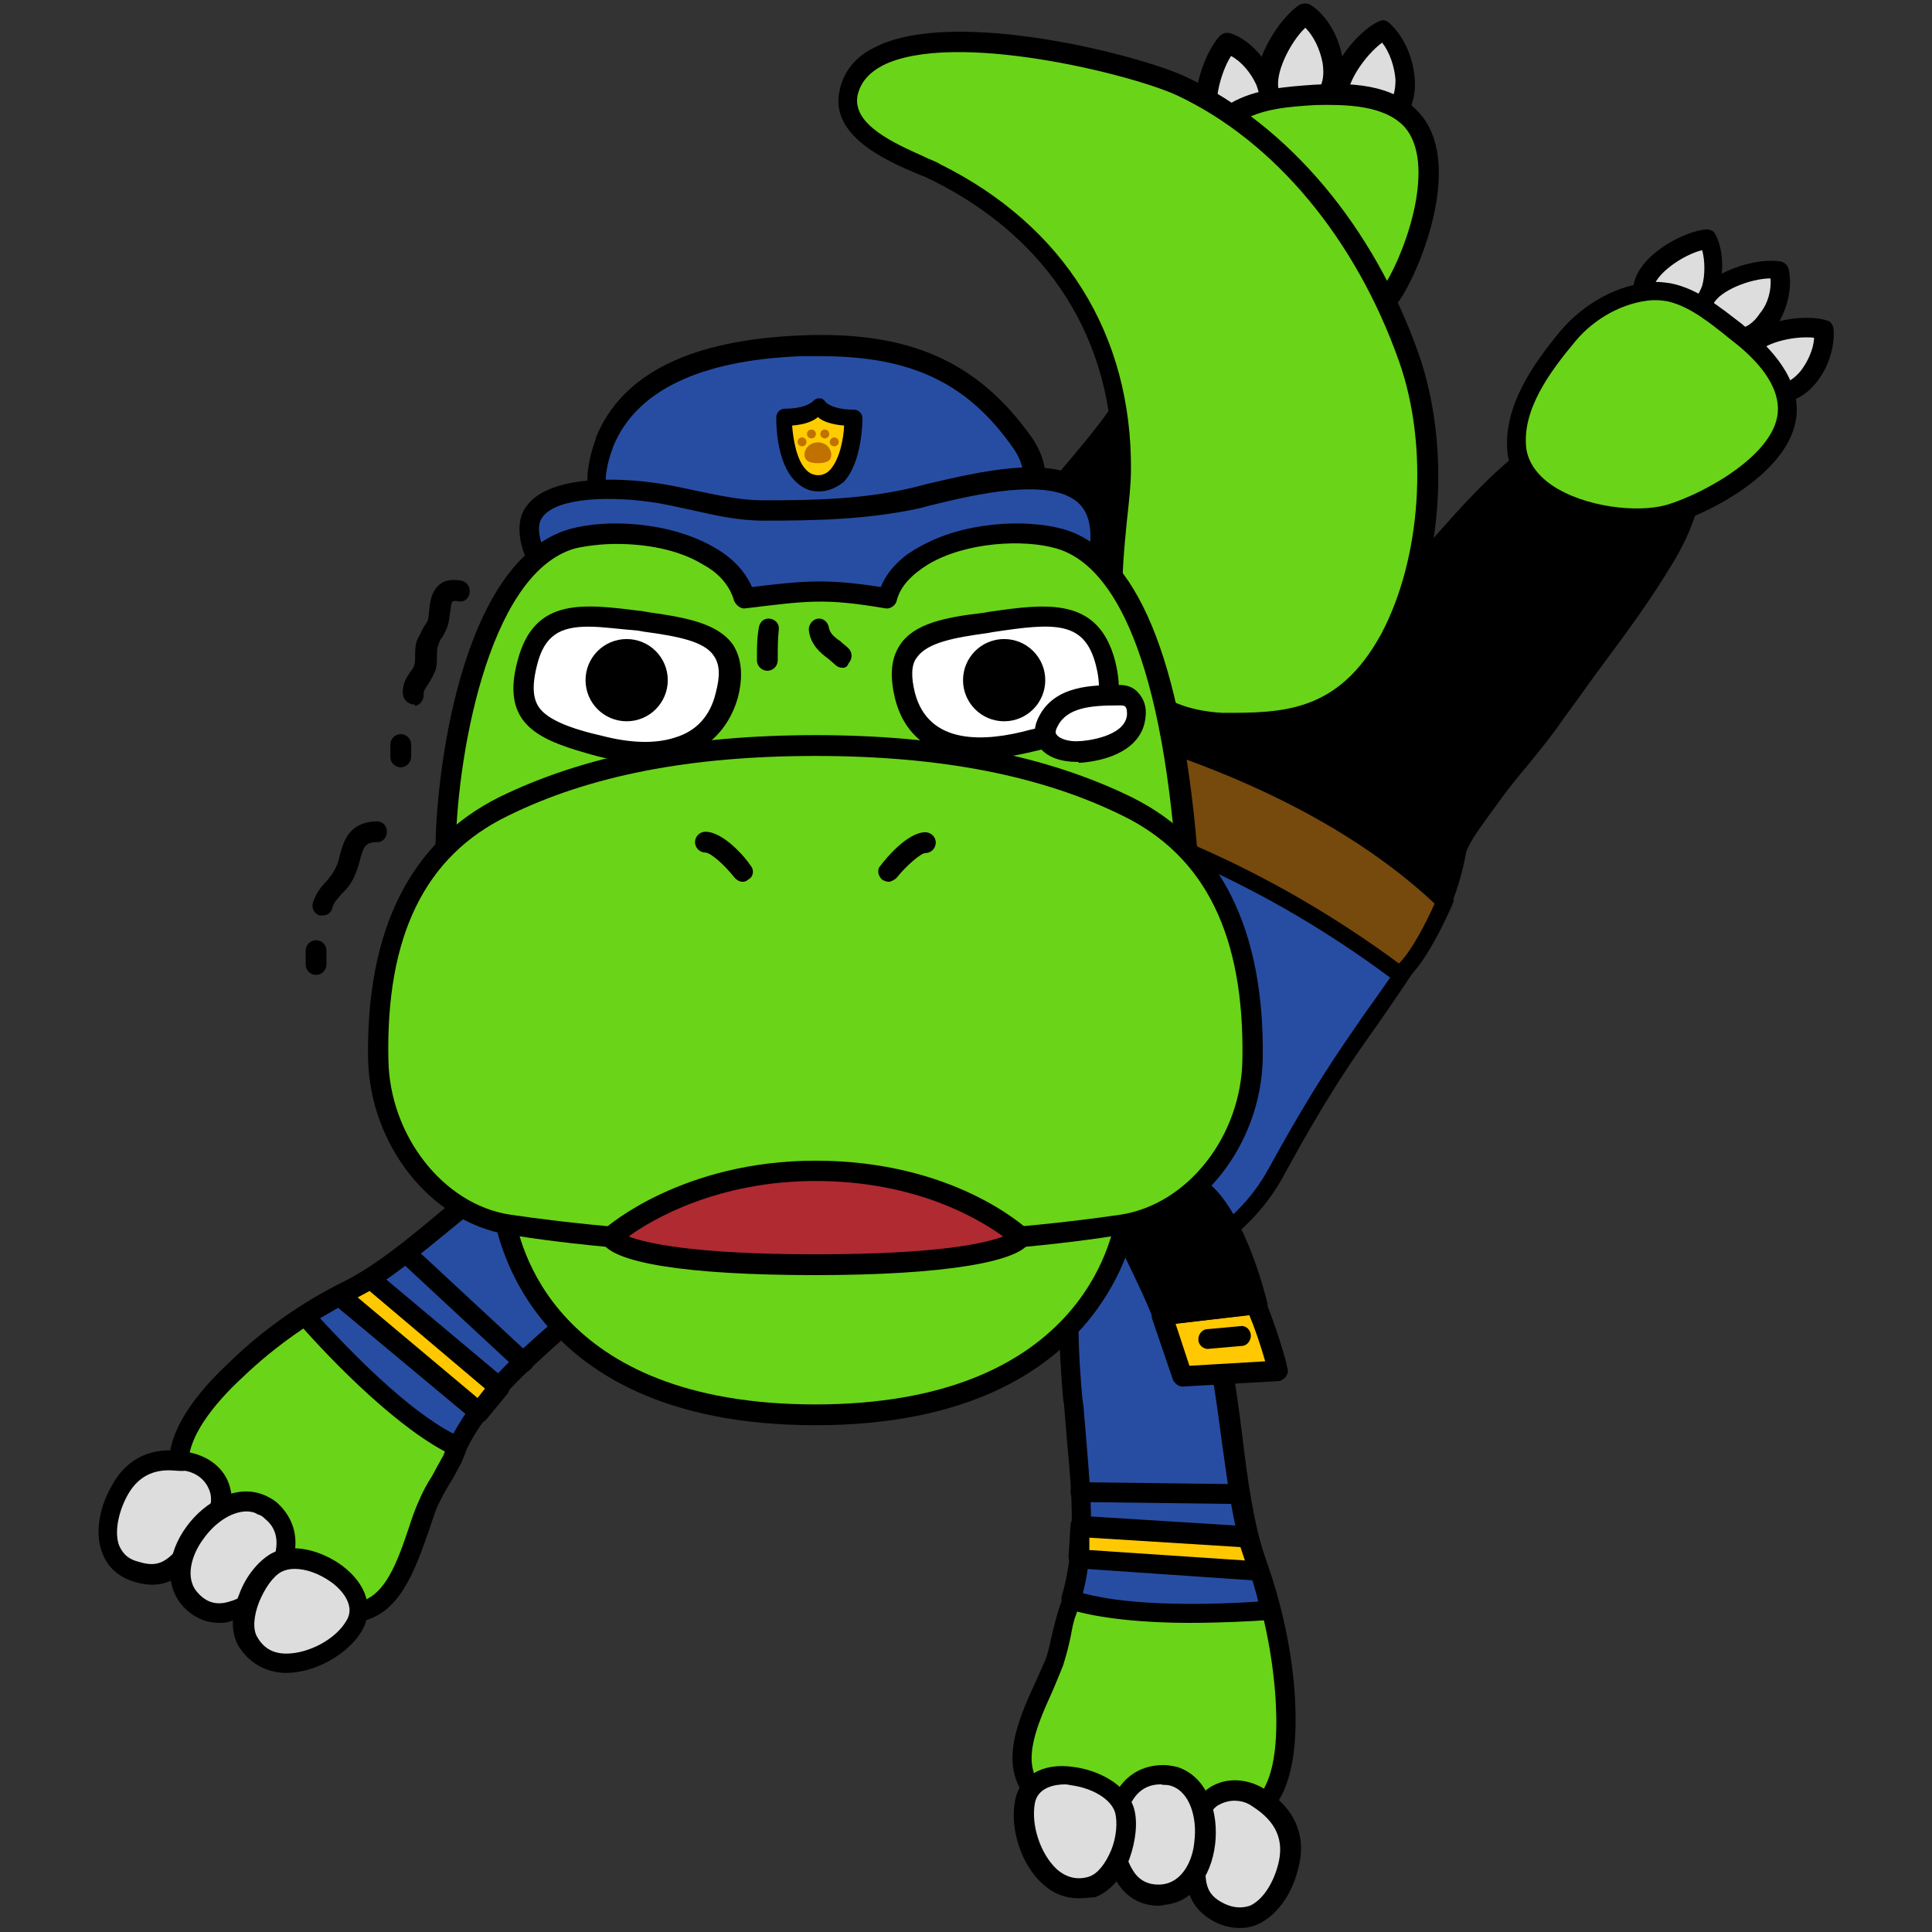 <?xml version="1.0" encoding="utf-8"?>
<!-- Generator: Adobe Illustrator 26.5.0, SVG Export Plug-In . SVG Version: 6.00 Build 0)  -->
<svg version="1.1" id="레이어_1" xmlns="http://www.w3.org/2000/svg" xmlns:xlink="http://www.w3.org/1999/xlink" x="0px"
	 y="0px" viewBox="0 0 390 390" style="enable-background:new 0 0 390 390;" xml:space="preserve">
<rect x="0" y="0" width="390" height="390" fill="#333333" stroke="none"/>
<g>
	<g>
		<path d="M227.5,159.1c11.2-4.5,19.3-22.2,23.1-33c4.9-14.6,12.9-26.9,18.9-41.1c2.7-6.4,11.2-20.1,10.6-27.3
			c-0.4-5.3-5.5-7.2-10.4-9.3c-9.3-3.8-18.8-6.3-24.2,2.3c-7,10.8-11.9,22.7-19.3,33.3c-5.9,8.3-13.1,15.5-18.9,23.5
			c-0.8,1.1-18.4,25.4-19.3,22C192.3,145.4,215.2,152.6,227.5,159.1z"/>
		<path d="M227.5,161.1c-0.4,0-0.6,0-0.9-0.2c-2.5-1.3-5.3-2.7-8.3-4c-12.7-5.9-28.6-13.1-32.6-26.7l0,0c-0.4-1.1,0.4-2.3,1.3-2.7
			c0.4-0.2,0.8-0.2,0.9,0c3-2.5,12.7-15,17.2-21.2c2.8-4,6.1-7.6,9.1-11.4c3.4-4,6.8-8,9.7-12.1c4-5.7,7.2-11.7,10.4-17.8
			c2.8-5.1,5.7-10.4,8.9-15.5c6.4-9.9,17-7,26.9-3l0.6,0.2c5.1,2.1,10.8,4.4,11.2,10.8c0.4,5.9-4,14.8-7.8,21.8
			c-1.1,2.5-2.3,4.7-3,6.3c-2.5,5.9-5.3,11.6-8.1,17c-4,8-7.8,15.5-10.8,24.1c-2.3,6.6-10.6,28.6-24.2,34.3
			C228.1,161.1,227.7,161.1,227.5,161.1z M190.2,131c4.4,10.6,18.4,17,29.7,22.2c2.8,1.3,5.3,2.5,7.8,3.6c9.1-4.5,16.9-18.9,21-31.4
			c3-8.7,7-16.7,11-24.4c2.7-5.5,5.5-11,8-16.9c0.8-1.7,1.9-4,3.2-6.6c3.2-6.4,7.6-15,7.2-19.7c-0.2-3.6-3.4-5.1-8.7-7.2l-0.6-0.2
			c-9.9-4-17.4-5.3-21.8,1.5c-3.2,4.9-6.1,10.2-8.7,15.2c-3.2,6.1-6.6,12.3-10.6,18.2c-3,4.4-6.6,8.5-10,12.5
			c-3.2,3.8-6.3,7.2-8.9,11C200,120.8,193.8,128.4,190.2,131z"/>
	</g>
	<g>
		<path style="fill:#DDDDDD;" d="M281.7,22.5c4-4,1.7-13.1-2.3-16.5c-4.2,1.9-10.4,10.2-9.1,15.2S279,27.8,281.7,22.5z"/>
		<path d="M276.6,27.8c-0.2,0-0.6,0-0.8,0c-3.6-0.4-6.6-2.8-7.6-6.1c-1.7-6.4,5.7-15.5,10.2-17.4c0.8-0.4,1.5-0.2,2.1,0.4
			c2.8,2.5,4.9,7,5.1,11.6c0.2,3.2-0.8,6.1-2.5,8C281.9,26.3,279.4,27.8,276.6,27.8z M279,8.6c-3.4,2.5-7.8,8.7-6.8,11.9
			c0.6,1.9,2.5,3,4,3c0.9,0,2.7,0,3.6-1.9c0.2-0.2,0.2-0.4,0.4-0.6c1.1-1.1,1.5-2.8,1.5-4.9C281.5,13.4,280.5,10.5,279,8.6z"/>
	</g>
	<g>
		<path style="fill:#DDDDDD;" d="M267.8,19.1c3.4-4.5,0-13.3-4.4-16.1c-3.8,2.5-9.1,11.4-7.2,16.1C258.4,24,265.9,24.6,267.8,19.1z"
			/>
		<path d="M262.3,24.9c-3.4,0-6.6-2.1-8-5.1c-2.7-6.1,3.8-16.1,8-18.8c0.8-0.4,1.5-0.4,2.3,0c3.2,2.1,5.7,6.3,6.4,10.8
			c0.6,3.2,0,6.1-1.5,8.1c-1.1,2.8-3.8,4.7-7,4.9C262.5,24.9,262.5,24.9,262.3,24.9z M263.5,5.6c-3,2.8-6.4,9.5-5.3,12.7
			c0.8,1.9,2.8,2.7,4.4,2.7c0.9,0,2.7-0.4,3.2-2.5c0-0.2,0.2-0.4,0.4-0.6c0.9-1.1,1.1-3,0.8-5.1C266.5,10,265.2,7.3,263.5,5.6z"/>
	</g>
	<g>
		<path style="fill:#DDDDDD;" d="M255.9,23.2c2.3-5.3-3-12.9-8-14.6c-3.2,3.2-6.1,13.3-3,17.4S255.3,28.9,255.9,23.2z"/>
		<path d="M249.8,30.6c-2.7,0-5.1-1.1-6.8-3.2c-4-5.3-0.2-16.5,3.2-20.1c0.6-0.6,1.3-0.8,2.1-0.6c3.6,1.1,7,4.7,8.9,8.9
			c1.3,2.8,1.5,5.9,0.6,8.3c-0.4,3-2.5,5.5-5.5,6.4C251.5,30.4,250.6,30.6,249.8,30.6z M248.5,11.3c-2.3,3.6-4,10.8-2.1,13.6
			c1.1,1.7,3.4,1.9,4.7,1.5c0.9-0.2,2.5-0.9,2.7-3.2c0-0.2,0-0.4,0.2-0.8c0.6-1.3,0.4-3.2-0.4-5.3C252.5,14.7,250.6,12.4,248.5,11.3
			z"/>
	</g>
	<g>
		<path style="fill:#6AD419;" d="M249.3,22.7c-1.1,0.6-2.1,1.3-2.8,2.3c-4.7,5.1-7,12.7-6.8,19.5c0.4,8.7,1.5,19.7,8.3,25.8
			c9.3,8.3,28-3,33.5-12.1c4.7-8,10.8-26.1,3.4-34.1c-4.7-5.1-13.1-5.3-19.3-4.9C260.3,19.4,254,19.8,249.3,22.7z"/>
		<path d="M256.1,75.3c-3.8,0-7-1.1-9.5-3.4c-7.4-6.6-8.7-18-9.1-27.3c-0.2-7.8,2.7-15.7,7.4-21c0.9-0.9,2.1-1.9,3.4-2.7l0,0
			c5.1-3,11.4-3.4,17-3.8c6.6-0.4,15.9-0.4,21.2,5.7c8.5,9.3,1.3,29-3.2,36.6c-3.8,6.4-14.2,14.2-24.1,15.7
			C258.2,75.1,257.2,75.3,256.1,75.3z M250.4,24.6c-0.9,0.6-1.7,1.3-2.5,2.1c-4.2,4.4-6.4,11.4-6.3,18c0.4,8.3,1.5,18.8,7.8,24.2
			c2.3,2.1,5.5,2.7,9.3,2.1c8.3-1.3,17.6-8.1,21-13.8c4.4-7.2,10.2-24.4,3.8-31.6c-4.2-4.5-12.1-4.5-17.8-4.4
			C260.5,21.5,254.6,21.9,250.4,24.6L250.4,24.6z"/>
	</g>
</g>
<g>
	<g>
		<path style="fill:#DDDDDD;" d="M359.3,79.5c5.3-0.2,9.5-8,8.7-12.9c-4-1.3-13.6,0.4-15.7,4.5C350.2,75.5,354.4,81.4,359.3,79.5z"
			/>
		<path d="M357.4,81.8c-1.9,0-4-0.8-5.3-2.5c-2.3-2.5-2.8-6.1-1.3-9.1c2.8-5.5,13.6-7,18-5.5c0.8,0.2,1.1,0.8,1.3,1.5
			c0.4,3.4-0.9,8-3.6,11.2c-1.9,2.3-4.2,3.6-6.6,3.8C359,81.6,358.2,81.8,357.4,81.8z M364.6,68.1c-4,0-9.3,1.5-10.6,4
			c-0.8,1.7-0.2,3.6,0.8,4.7c0.6,0.6,1.9,1.7,3.8,0.9c0.2,0,0.4-0.2,0.6-0.2c1.3,0,2.8-0.9,4.2-2.5c1.5-1.9,2.7-4.5,2.8-6.8
			C365.8,68.1,365.2,68.1,364.6,68.1z"/>
	</g>
	<g>
		<path style="fill:#DDDDDD;" d="M351.9,68.3c5.3-0.9,8.3-9.1,7-13.8c-4.2-0.8-13.4,2.1-15,6.4C342.5,65.5,347.2,70.8,351.9,68.3z"
			/>
		<path d="M349.5,71c-1.7,0-3.4-0.6-4.7-1.7c-2.7-2.3-3.6-5.7-2.5-8.7c2.1-5.9,12.7-8.7,17.2-7.8c0.8,0.2,1.3,0.8,1.5,1.3
			c0.9,3.4,0,8-2.3,11.6c-1.5,2.5-3.8,4.2-6.1,4.7C351.6,70.6,350.4,71,349.5,71z M357.4,56.2c-4,0-10.4,2.5-11.6,5.3
			c-0.6,1.7,0.2,3.6,1.3,4.5c0.8,0.6,2.1,1.3,3.8,0.4c0.2-0.2,0.4-0.2,0.6-0.2c1.3-0.2,2.7-1.3,3.8-3
			C356.9,61.3,357.6,58.5,357.4,56.2z"/>
	</g>
	<g>
		<path style="fill:#DDDDDD;" d="M341.1,63.6c4.9-2.1,5.9-10.8,3.6-15.2c-4.2,0.2-12.5,5.3-13.1,10
			C331.3,63.2,337.2,67.2,341.1,63.6z"/>
		<path d="M337.6,66.8c-1.1,0-2.3-0.2-3.4-0.8c-3-1.5-4.9-4.7-4.5-8c0.6-6.3,10.2-11.4,14.8-11.7c0.8,0,1.5,0.4,1.7,0.9
			c1.7,3,1.9,7.8,0.6,11.7c-0.9,2.8-2.7,4.9-4.7,6.1C341,66.2,339.3,66.8,337.6,66.8z M343.6,50.5c-3.8,0.9-9.7,4.9-9.9,8
			c-0.2,1.9,1.1,3.4,2.5,4c0.8,0.4,2.3,0.9,3.8-0.6c0.2-0.2,0.4-0.2,0.6-0.4c1.3-0.6,2.3-1.9,3-3.8
			C344.2,55.6,344.2,52.6,343.6,50.5z"/>
	</g>
	<g>
		<path d="M287.9,177.6c3,3.8,5.7-4.9,6.1-6.1c1.5-3.6,4.2-7,6.4-10c4.4-6.1,9.3-11.6,13.6-17.6c7.2-10.4,15-19.9,21.4-30.7
			c6.1-10,11.2-24.2-4.5-27.8c-18.8-4.2-35.4,19.5-46.2,31.3c-5.3,5.7-9.7,11.9-15.7,16.7c-5.1,4-5.7,7.2-3.4,13.8
			C269.7,159.4,280.2,168,287.9,177.6z"/>
		<path d="M289.6,180.5c-0.9,0-2.1-0.4-3-1.7l0,0c-2.1-2.7-4.4-5.1-6.8-7.8c-6.3-6.8-12.9-14-15.9-23.1c-2.3-6.6-2.3-11,4-15.9
			c4-3.2,7.2-7,10.8-11c1.5-1.9,3.2-3.6,4.7-5.5c1.7-1.7,3.4-3.8,5.3-6.1c11-12.5,26-29.7,42.8-26c5.5,1.3,9.3,4,11,8
			c2.8,7-1.1,16.3-5.1,22.7c-4.2,7-8.9,13.4-13.6,19.7c-2.7,3.6-5.3,7.4-8,11c-2.3,3.4-4.9,6.6-7.6,9.9c-2.1,2.5-4.2,5.1-6.1,7.8
			L301,164c-1.9,2.7-4,5.3-5.1,8.1l-0.2,0.6c-1.3,3.6-2.8,7.2-5.5,7.6C290,180.5,289.8,180.5,289.6,180.5z M289.4,176.3
			C289.6,176.5,289.6,176.5,289.4,176.3c0.6-0.2,1.3-1.3,2.5-4.7c0.2-0.4,0.2-0.6,0.2-0.8c1.3-3.2,3.6-6.3,5.5-8.9l1.1-1.5
			c1.9-2.7,4.2-5.3,6.3-8c2.5-3,5.1-6.3,7.4-9.5c2.7-3.8,5.3-7.4,8-11.2c4.5-6.3,9.3-12.7,13.4-19.5c4.9-8.1,6.6-15,4.9-19.3
			c-1.1-2.8-4-4.7-8.1-5.7c-14.8-3.4-28.8,12.9-39,24.6c-1.9,2.3-3.8,4.4-5.3,6.1c-1.7,1.7-3.2,3.6-4.7,5.3c-3.4,4-7,8.1-11.2,11.6
			c-4.4,3.4-4.7,5.5-2.8,11.6c2.8,8.3,9.1,15.2,15.2,21.8C284.9,171,287.4,173.6,289.4,176.3L289.4,176.3z"/>
	</g>
	<g>
		<path style="fill:#6AD419;" d="M337,59c-1.1-0.2-2.3-0.4-3.4-0.2c-6.4,0.6-12.9,4.2-16.9,9.1c-5.1,6.1-11.4,14.4-10.4,23.1
			c1.3,11.6,21.4,15.7,30.9,13.1c8.3-2.5,23.9-11.2,23.7-21.2c0-6.6-5.7-11.9-10.2-15.7C346.5,63.8,341.9,60,337,59z"/>
		<path d="M330.4,106.8c-6.3,0-13.8-1.7-19.3-5.3c-4-2.7-6.4-6.3-6.8-10.2c-0.9-9.3,5.3-18,10.8-24.6c4.7-5.5,11.6-9.3,18.2-9.7
			c1.3-0.2,2.7,0,4,0.2l0,0c5.5,1.1,10,4.9,14.2,8.1c4.9,4,11.2,9.9,11.2,17.4c0,11.9-17.2,20.8-25.2,23.1
			C335.5,106.4,333,106.8,330.4,106.8z M334.3,60.6c-0.2,0-0.6,0-0.8,0c-5.7,0.4-11.6,3.6-15.5,8.3c-5.1,6.1-10.8,13.8-9.9,21.6
			c0.4,2.8,2.1,5.3,5.1,7.4c6.6,4.5,17.4,5.7,23.3,4c7.6-2.3,22.4-10.4,22.4-19.3c0-5.9-5.5-11-9.7-14.2c-4-3.2-8.1-6.6-12.7-7.6
			C335.8,60.7,335.1,60.6,334.3,60.6z"/>
	</g>
</g>
<g>
	<g>
		<path style="fill:#274DA3;" d="M215.2,103.6c-10.4,0-19.5,2.5-27.5,7.4c-14.2,8.9-20.6,24.4-21.8,35.8c-0.9,7.8-1.1,13.8-1.5,19.7
			c-0.6,9.9-0.9,19.1-4.2,35.2c-4.7,24.2,15.3,39.8,15.5,40c0.2,0,26.3,13.8,45.1,16.1l0,0c1.5,0,25.2-0.4,36.7-21.4
			c9.3-16.7,14.2-23.7,19.3-30.9c3-4.4,6.3-8.7,10.4-15.3c6.1-9.7,10.8-25.8,5.3-41.7c-5.7-16.9-21-29.9-45.5-38.6
			C235.6,105.6,224.8,103.6,215.2,103.6z"/>
		<path d="M221,259.6h-0.2c-17.4-2.1-41.1-13.8-45.7-16.3l-0.4-0.2c-0.2-0.2-21.2-16.5-16.1-41.7c3.2-15.9,3.6-25.2,4.2-34.9
			c0.4-5.9,0.6-11.9,1.5-19.9c1.3-11.7,8-27.8,22.5-37.1c15.3-9.7,36-10.2,60.8-1.3c25,8.9,40.7,22.4,46.6,39.6
			c5.7,16.5,0.9,33.2-5.5,43.2c-4.4,6.8-7.4,11.2-10.4,15.5c-5.1,7.2-10,14-19.1,30.7C247.2,259.3,222.2,259.6,221,259.6z
			 M176.7,240.3c2.8,1.5,27.1,13.8,44.3,15.9c1.9,0,24.4-0.6,35.2-20.5c9.3-16.9,14.2-23.7,19.3-31.1c3-4.2,6.1-8.5,10.4-15.3
			c5.9-9.3,10.4-24.8,5.1-40.3c-5.5-16.3-20.6-29-44.5-37.5s-43.6-8.1-58,0.9c-13.6,8.7-19.7,23.7-21,34.7
			c-0.9,7.8-1.1,13.8-1.5,19.5c-0.6,9.9-0.9,19.3-4.2,35.4C157.6,224.4,175.2,239.2,176.7,240.3z"/>
	</g>
	<path d="M168.2,136.9c0,0,13.3-52.5,83.9-25.2c0,0,43,13.1,43,52.1c0,0,0,12.9-4.9,21.2l-124.3-38.1L168.2,136.9z"/>
	<g>
		<path style="fill:#76490D;" d="M282.6,196.6c-0.2,0-0.4,0-0.6-0.2c-59.3-44.1-115.6-40-116.1-40c0,0-0.8-12.3,2.3-19.5
			c0,0,80.3,3.4,123.5,45.1C291.7,182,286.8,193.7,282.6,196.6z"/>
		<path d="M283.2,198.3h-0.6c-0.6,0-0.9-0.2-1.5-0.6c-58.3-43.6-114.4-39.6-115-39.6l-1.7,0.2l-0.2-1.7c0-0.6-0.8-12.7,2.5-20.3
			l0.4-1.1h1.1c0.8,0,81.5,4,124.5,45.7l0.8,0.8l-0.4,1.1c-0.6,1.3-5.3,12.1-9.7,15.3L283.2,198.3z M170.1,154.7
			c14.2,0,62.5,3,112.3,39.8c2.7-2.7,5.7-8.7,7.2-12.1c-22-20.6-53.4-31.4-76.2-36.9c-21.6-5.1-39.4-6.6-44.1-6.8
			c-1.9,5.3-1.9,12.9-1.7,16.1C168.2,154.7,169,154.7,170.1,154.7z"/>
	</g>
</g>
<g>
	<g>
		<g>
			<g>
				<path style="fill:#6AD419;" d="M142.1,235.4c1.9-5.1,0.4-9.3-7.6-10.4c-23.5-3.4-44.7,26-64,35.6c-8.3,4.2-15.9,9.5-22.7,15.9
					c-5.1,4.7-13.1,13.3-11.4,21c1.9,8.3,9.3,13.8,15.9,18.2c5.7,3.8,12.1,10.6,19.5,9.9c9.1-0.9,11.6-14.6,14.6-21.8
					c1.3-3.2,3.4-6.1,4.9-9.3c1.9-4.4,3-8,6.1-11.7c6.1-7.6,14.2-12.9,21.4-19.5C122.7,259.5,138.5,245.4,142.1,235.4z"/>
				<path d="M70.6,327.6c-5.9,0-11-3.8-15.3-7.2c-1.3-1.1-2.7-2.1-4-3c-7.6-5.1-15-11-16.9-19.5c-2.1-9.5,8.3-19.5,11.9-22.9
					c6.8-6.6,14.6-12.1,23.1-16.3c6.4-3.2,13.1-8.7,20.1-14.6c14.2-11.6,28.8-23.7,45.1-21.2c4.4,0.6,7.4,2.3,8.9,4.7
					c1.3,2.3,1.5,5.1,0.2,8.3l0,0c-3.4,9.9-17.4,22.7-22.7,27.7l-0.9,0.9c-2.5,2.3-5.1,4.5-7.8,6.6c-4.7,3.8-9.5,8-13.4,12.7
					c-2.1,2.7-3.2,5.3-4.4,8.1c-0.4,0.9-0.8,2.1-1.3,3.2c-0.8,1.5-1.5,3-2.5,4.5c-0.9,1.5-1.7,3-2.5,4.7c-0.6,1.5-1.1,3.2-1.7,4.9
					c-2.7,7.6-5.9,17.2-14.4,18.2C71.6,327.6,71.2,327.6,70.6,327.6z M130.5,226.7c-13.3,0-26.1,10.4-38.5,20.6
					c-7.2,5.9-14,11.6-20.8,15c-8.1,4.2-15.5,9.3-22.2,15.7c-3,2.8-12.3,11.7-10.8,19.1c1.7,7.6,8.7,12.7,15.2,17
					c1.3,0.9,2.8,2.1,4.2,3c4.4,3.4,9.1,7,14,6.4c6.1-0.6,8.7-8.5,11-15.3c0.6-1.9,1.3-3.8,1.9-5.1c0.8-1.9,1.7-3.6,2.7-5.1
					c0.8-1.5,1.5-2.8,2.3-4.2c0.4-1.1,0.9-2.1,1.3-3c1.3-3.2,2.5-6.1,5.1-9.3c4.2-5.1,9.1-9.3,14-13.3c2.5-2.1,5.1-4.4,7.6-6.4
					l0.9-0.9c4.5-4.2,18.6-17,21.8-26c0.8-2.1,0.8-3.8,0-4.9c-1.1-1.7-3.8-2.5-6.1-2.8C133,226.9,131.8,226.7,130.5,226.7z
					 M142.1,235.4L142.1,235.4L142.1,235.4z"/>
			</g>
		</g>
		<g>
			<g>
				<path style="fill:#274DA3;" d="M134.5,225c-23.5-3.4-44.7,26-64,35.6c-3,1.5-5.9,3.2-8.7,5.1c6.4,7.2,20.1,21.4,30.9,26.3
					c5.9-11.9,16.7-20.1,26.3-29c4-3.8,19.7-17.6,23.3-27.7C143.8,230.3,142.4,226.1,134.5,225z"/>
				<path d="M92.4,294.1c-0.2,0-0.6,0-0.8-0.2C80.9,289,67.2,275,60.2,267c-0.4-0.4-0.6-0.9-0.6-1.5c0-0.6,0.4-1.1,0.9-1.3
					c2.8-1.9,5.9-3.8,8.9-5.3c6.4-3.2,13.1-8.7,20.1-14.6c14.2-11.6,28.8-23.7,45.1-21.2l0,0c4.4,0.6,7.4,2.3,8.9,4.7
					c1.3,2.3,1.5,5.1,0.2,8.3c-3.4,9.9-17.6,22.7-22.9,27.7l-0.9,0.9c-1.7,1.7-3.6,3.2-5.5,4.9c-7.8,7-15.9,14-20.5,23.5
					C93.9,293.7,93.2,294.1,92.4,294.1z M64.6,266.1c5.9,6.4,17.4,18.4,26.9,23.3c5.1-9.3,12.9-16.3,20.5-22.9
					c1.9-1.7,3.6-3.2,5.3-4.9l0.9-0.9c4.5-4.2,18.6-17,21.8-26c0.8-2.1,0.8-3.8,0-4.9c-1.1-1.7-3.8-2.5-6.1-2.8l0,0
					c-14.6-2.1-28.6,9.3-42.1,20.5c-7.2,5.9-14,11.6-20.8,15C68.9,263.6,66.9,264.8,64.6,266.1z"/>
			</g>
			<g>
				<line style="fill:none;" x1="82" y1="253" x2="105.7" y2="275"/>
				<path d="M105.7,277.1c-0.6,0-0.9-0.2-1.3-0.6l-23.7-22c-0.8-0.8-0.9-2.1-0.2-2.8c0.8-0.8,2.1-0.9,2.8-0.2l23.7,22
					c0.8,0.8,0.9,2.1,0.2,2.8C106.8,276.7,106.3,277.1,105.7,277.1z"/>
			</g>
			<g>
				<polygon style="fill:#FFC800;" points="74.8,258.1 100.9,280.1 96.8,285 68.6,261.5 				"/>
				<path d="M96.8,287.1c-0.4,0-0.9-0.2-1.3-0.4l-28.2-23.5c-0.6-0.4-0.8-1.1-0.8-1.7c0-0.8,0.4-1.3,1.1-1.5l6.3-3.4
					c0.8-0.4,1.5-0.2,2.3,0.2l26,21.8c0.8,0.8,0.9,1.9,0.2,2.8l-4.2,5.1c-0.4,0.4-0.8,0.8-1.3,0.8C97,287.1,96.8,287.1,96.8,287.1z
					 M72.2,261.9l24.2,20.3l1.5-1.9l-23.3-19.7L72.2,261.9z"/>
			</g>
			<g>
				<path style="fill:#FFC800;" d="M105.3,222.9c0,0-8.7,4.2-12.1,6.6l13.3,14.2l11.4-6.3L105.3,222.9z"/>
				<path d="M106.4,245.8c-0.6,0-1.1-0.2-1.5-0.6L91.7,231c-0.4-0.4-0.6-0.9-0.6-1.5c0-0.6,0.4-1.1,0.8-1.5
					c3.6-2.7,12.1-6.6,12.5-6.8c0.8-0.4,1.7-0.2,2.5,0.6l12.3,14.8c0.4,0.4,0.6,1.1,0.4,1.7c-0.2,0.6-0.6,1.1-0.9,1.3l-11.4,6.3
					C107,245.8,106.8,245.8,106.4,245.8z M96.2,229.9l10.6,11.4l7.8-4.4l-9.9-11.7C102.8,226.3,99.1,228.2,96.2,229.9z"/>
			</g>
			<g>
				<line style="fill:none;" x1="103.4" y1="229.7" x2="107.8" y2="234.8"/>
				<path d="M107.8,236.7c-0.6,0-1.1-0.2-1.5-0.8l-4.4-4.9c-0.8-0.8-0.8-2.1,0.2-2.8c0.8-0.8,2.1-0.8,2.8,0.2l4.4,4.9
					c0.8,0.8,0.8,2.1-0.2,2.8C108.7,236.5,108.3,236.7,107.8,236.7z"/>
			</g>
			<g>
				<path d="M105.3,222.9c0,0,14.2-9.5,23.5-8.9l11.9,14.8c0,0-18.2,6.4-22.9,9.1L105.3,222.9z"/>
				<path d="M117.8,239.6c-0.6,0-1.1-0.2-1.5-0.8L104,224c-0.4-0.4-0.6-0.9-0.4-1.5c0-0.6,0.4-1.1,0.9-1.3
					c0.6-0.4,14.8-9.9,24.6-9.3c0.6,0,1.1,0.4,1.5,0.8l11.9,14.8c0.4,0.6,0.6,1.1,0.4,1.9c-0.2,0.6-0.6,1.1-1.3,1.3
					c-0.2,0-18.2,6.4-22.7,8.9C118.4,239.6,118,239.6,117.8,239.6z M108.3,223.3l9.9,11.9c4.7-2.3,14.4-5.7,19.1-7.4l-9.5-11.9
					C121.2,215.9,112.3,221,108.3,223.3z"/>
			</g>
		</g>
	</g>
	<g>
		<path style="fill:#DDDDDD;" d="M44.5,301.5c-0.6-3-3-5.5-6.8-6.3c-6.1-1.1-10.8,0.4-13.8,6.1c-3,5.7-3.8,14,3.6,16.3
			c7.4,2.3,9.5-3.8,14.2-8.1C44.1,307,45.1,304,44.5,301.5z"/>
		<path d="M30.7,319.9c-1.1,0-2.3-0.2-3.6-0.6c-3-0.9-5.3-2.8-6.4-5.7c-1.5-3.6-0.9-8.7,1.7-13.4c3.2-6.1,8.7-8.5,15.9-7
			c4.4,0.9,7.6,3.8,8.3,7.8l0,0c0.8,3.4-0.6,7-3.4,9.7c-0.9,0.9-1.9,2.1-2.8,3.2C37.9,316.9,35.2,319.9,30.7,319.9z M34.1,296.8
			c-3.8,0-6.6,1.7-8.5,5.3c-1.9,3.6-2.5,7.6-1.5,10c0.8,1.7,1.9,2.7,4,3.2c4.2,1.3,5.9-0.4,9.1-4.2c0.9-1.1,1.9-2.3,3-3.4
			c1.9-1.7,2.7-4,2.3-6.1l0,0c-0.6-2.5-2.5-4.2-5.1-4.7C36.2,297,35,296.8,34.1,296.8z"/>
	</g>
	<g>
		<path style="fill:#DDDDDD;" d="M53,304c-8.9-4.4-21.4,11.4-14.6,18.9c8.7,9.7,26.3-8.9,16.5-17.8C54.3,304.5,53.6,304.2,53,304z"
			/>
		<path d="M44.3,327.6c-2.8,0-5.3-1.1-7.4-3.4c-3.6-4-3.4-10.4,0.8-16.1c3.6-4.9,10.2-8.9,16.1-6.1l0,0c0.8,0.4,1.7,0.9,2.3,1.5
			c3,2.8,4.2,6.6,3.2,10.8c-1.3,5.9-6.6,11.2-12.1,12.7C46.2,327.5,45.3,327.6,44.3,327.6z M49.8,305.1c-3.2,0-6.6,2.5-8.7,5.5
			c-2.3,3-4,8-1.1,11c1.7,1.9,3.8,2.5,6.3,1.7c4.2-1.1,8.3-5.5,9.3-9.9c0.6-2.8,0-5.1-2.1-6.8c-0.4-0.4-0.9-0.8-1.5-0.9
			C51.5,305.3,50.6,305.1,49.8,305.1z"/>
	</g>
	<g>
		<path style="fill:#DDDDDD;" d="M68,317.6c-3.8-2.8-8.9-4.2-12.3-2.3c-4.4,2.5-8.3,11.2-5.7,15.7c4.7,8.3,17.2,3.4,21.4-3
			C73.9,324.4,71.6,320.5,68,317.6z"/>
		<path d="M57.8,337.7c-0.2,0-0.2,0-0.4,0c-4-0.2-7.2-2.1-9.3-5.5c-1.5-2.7-1.5-6.4,0.2-10.4c1.3-3.6,3.8-6.6,6.3-8.1
			c4.4-2.5,10.4-0.6,14.4,2.3l0,0c5.1,3.8,6.6,8.9,4,13.3C70.1,334.1,63.4,337.7,57.8,337.7z M59.5,316.7c-1.1,0-1.9,0.2-2.7,0.6
			c-1.7,0.9-3.4,3.4-4.5,6.1c-1.1,2.8-1.3,5.5-0.4,7c1.3,2.3,3.2,3.4,5.9,3.4c4.4,0,9.9-2.8,12.1-6.6c2.3-3.6-2.1-7.2-3-7.8l0,0
			C64.4,317.6,61.7,316.7,59.5,316.7z"/>
	</g>
</g>
<g>
	<g>
		<g>
			<g>
				<path style="fill:#6AD419;" d="M218.6,247.1c2.3-4.9,6.1-7,12.5-2.3c19.5,13.8,15,49.8,22.5,70.5c3.2,8.7,5.1,18,5.7,27.3
					c0.4,7,0.6,18.8-5.9,23.1c-7,4.7-16.1,3.6-24.1,2.3c-6.8-1.1-15.9-0.6-20.8-6.4c-5.9-7,1.5-18.8,4.2-26
					c1.1-3.4,1.7-6.8,2.8-10.2c1.5-4.5,3.2-8,3.6-12.9c0.6-9.7-1.7-19.3-2.3-29C216.3,278,214.2,257,218.6,247.1z"/>
				<path d="M240.6,371c-3.8,0-7.8-0.6-11.6-1.3c-1.5-0.2-3.2-0.4-4.9-0.6c-6.1-0.6-12.9-1.3-17-6.4c-5.5-6.6-1.5-15.7,1.9-23.1
					c0.8-1.7,1.5-3.4,2.1-4.7c0.6-1.7,0.9-3.4,1.3-5.1c0.4-1.7,0.8-3.2,1.3-4.9c0.4-1.1,0.8-2.3,1.1-3.2c1.1-3,2.1-5.7,2.3-9.1
					c0.4-6.1-0.4-12.5-1.1-18.6c-0.4-3.4-0.9-6.8-1.1-10.2l-0.2-1.3c-0.6-7.2-2.1-26.3,2.1-36l0,0c1.3-3.2,3.4-5.3,5.9-5.9
					c2.8-0.8,6.1,0.2,9.7,2.7c13.4,9.7,16.1,28.4,18.4,46.8c1.1,9.1,2.3,17.8,4.7,24.6c3.2,8.9,5.3,18.4,5.9,27.8
					c0.2,4.7,1.1,19.3-6.8,24.8C250.4,370.1,245.7,371,240.6,371z M220.3,248.1c-3.8,8.7-2.3,27.7-1.7,34.1l0.2,1.3
					c0.2,3.4,0.8,6.6,1.1,10c0.8,6.3,1.7,12.7,1.1,19.3c-0.2,4-1.3,7-2.7,10.2c-0.4,0.9-0.8,2.1-1.1,3c-0.6,1.5-0.8,3-1.1,4.5
					c-0.4,1.9-0.9,3.8-1.5,5.7c-0.6,1.5-1.3,3.2-2.1,5.1c-3,6.6-6.4,14.2-2.5,18.9c3.2,3.8,8.9,4.5,14.6,5.1
					c1.9,0.2,3.6,0.4,5.3,0.8c7.6,1.3,16.3,2.5,22.5-1.9c6.1-4.2,5.3-17,5.1-21.2c-0.6-9.1-2.5-18.2-5.5-26.7
					c-2.7-7.2-3.8-16.1-5.1-25.4c-2.3-17.4-4.7-35.4-16.9-43.9c-1.9-1.3-4.4-2.7-6.3-2.1C222.4,244.7,221.2,246,220.3,248.1
					L220.3,248.1z"/>
			</g>
		</g>
		<g>
			<g>
				<path style="fill:#274DA3;" d="M231.1,244.9c19.5,13.8,15,49.8,22.5,70.5c1.1,3.2,2.1,6.4,2.8,9.9c-9.7,0.8-29.2,1.7-40.3-2.1
					c3.8-12.9,1.5-26.3,0.6-39.4c-0.4-5.5-2.5-26.5,1.9-36.4C220.7,242.2,224.5,240.1,231.1,244.9z"/>
				<path d="M240,327.6c-8.7,0-18-0.8-24.4-2.8c-0.9-0.4-1.5-1.5-1.3-2.5c3-10,2.1-20.8,1.1-31.3c-0.2-2.5-0.4-4.9-0.6-7.4l-0.2-1.3
					c-0.6-7.2-2.1-26.3,2.1-36c1.3-3.2,3.4-5.3,5.9-5.9c2.8-0.8,6.1,0.2,9.7,2.7l0,0c13.4,9.7,16.1,28.4,18.4,46.8
					c1.1,9.1,2.3,17.8,4.7,24.6c1.1,3.2,2.1,6.6,3,10c0.2,0.6,0,1.1-0.4,1.7c-0.4,0.4-0.9,0.8-1.5,0.8
					C252.3,327.3,246.2,327.6,240,327.6z M218.6,321.6c10.2,2.8,26.7,2.3,35.4,1.7c-0.6-2.5-1.3-4.9-2.3-7.2
					c-2.7-7.2-3.8-16.1-5.1-25.4c-2.3-17.4-4.7-35.4-16.9-43.9l0,0c-1.9-1.3-4.4-2.7-6.3-2.1c-1.3,0.4-2.5,1.5-3.2,3.6
					c-3.8,8.7-2.3,27.7-1.7,34.1l0.2,1.3c0.2,2.5,0.4,4.9,0.6,7.2C220.1,300.8,221.2,311.4,218.6,321.6z"/>
			</g>
			<g>
				<line style="fill:none;" x1="250.2" y1="301.5" x2="218.2" y2="301.1"/>
				<path d="M250.2,303.6L250.2,303.6l-32.2-0.4c-1.1,0-1.9-0.9-1.9-2.1s0.9-1.9,1.9-1.9l0,0l32.2,0.4c1.1,0,1.9,0.9,1.9,2.1
					C252.3,302.6,251.4,303.6,250.2,303.6z"/>
			</g>
			<g>
				<polygon style="fill:#FFC800;" points="251.9,310.2 218.2,308.1 217.8,314.6 254.2,317 				"/>
				<path d="M254.2,319.1L254.2,319.1l-36.6-2.5c-0.6,0-0.9-0.2-1.3-0.8c-0.4-0.6-0.6-0.9-0.6-1.5l0.4-6.4c0-1.1,1.1-1.9,2.1-1.9
					l33.7,2.1c0.8,0,1.5,0.6,1.7,1.3l2.3,6.8c0.2,0.6,0.2,1.3-0.4,1.9C255.5,318.7,255,319.1,254.2,319.1z M219.9,312.9l31.4,2.1
					l-0.9-2.7l-30.5-1.9V312.9z"/>
			</g>
			<g>
				<path style="fill:#FFC800;" d="M253.6,263.4c0,0,3.4,9.1,4.4,13.3l-19.3,1.3l-4-12.3L253.6,263.4z"/>
				<path d="M238.7,279.9c-0.8,0-1.5-0.6-1.9-1.3l-4.2-12.3c-0.2-0.6-0.2-1.1,0.2-1.7c0.4-0.6,0.8-0.8,1.5-0.9l19.1-2.3
					c0.9-0.2,1.7,0.4,2.1,1.3c0.2,0.4,3.6,9.3,4.4,13.6c0.2,0.6,0,1.1-0.4,1.7c-0.4,0.4-0.9,0.8-1.5,0.8L238.7,279.9
					C238.9,279.9,238.7,279.9,238.7,279.9z M237.3,267.2l2.8,8.5l15.3-0.9c-0.9-3.2-2.3-7.2-3.2-9.3L237.3,267.2z"/>
			</g>
			<g>
				<line style="fill:none;" x1="250.4" y1="269.9" x2="243.8" y2="270.4"/>
				<path d="M243.8,272.3c-0.9,0-1.9-0.8-1.9-1.9s0.8-2.1,1.9-2.1l6.6-0.6c1.1-0.2,2.1,0.8,2.1,1.9s-0.8,2.1-1.9,2.1L243.8,272.3
					C244,272.3,243.8,272.3,243.8,272.3z"/>
			</g>
			<g>
				<path d="M253.6,263.4c0,0-4-16.7-11-22.7l-18.8,2.5c0,0,8.9,17.4,10.6,22.5L253.6,263.4z"/>
				<path d="M234.7,267.6c-0.8,0-1.5-0.6-1.9-1.3c-1.7-4.9-10.4-22-10.4-22.2c-0.4-0.6-0.4-1.3,0-1.9c0.4-0.6,0.9-0.9,1.5-1.1
					l18.8-2.5c0.6,0,1.1,0,1.5,0.4c7.4,6.4,11.4,23.1,11.6,23.9c0.2,0.6,0,1.1-0.4,1.5c-0.4,0.4-0.8,0.8-1.3,0.8l-19.1,2.3
					C234.9,267.6,234.7,267.6,234.7,267.6z M227.1,244.7c2.3,4.5,7,13.8,8.9,18.8l15.3-1.7c-1.1-4.4-4.4-14.4-9.1-18.9L227.1,244.7z
					"/>
			</g>
		</g>
	</g>
	<g>
		<path style="fill:#DDDDDD;" d="M244.7,362.9c2.5-1.7,6.1-1.9,9.1,0c5.1,3.2,7.6,7.8,6.1,14c-1.7,6.3-6.6,12.9-13.6,9.3
			c-7-3.4-4.4-9.3-4.7-15.7C241.3,367.1,242.6,364.4,244.7,362.9z"/>
		<path d="M250.2,389.2c-1.5,0-3.2-0.4-4.7-1.1c-6.4-3.2-6.3-8.5-5.9-13.3c0-1.3,0.2-2.8,0-4.2c-0.2-4,1.3-7.4,4.2-9.5
			c3.2-2.3,7.6-2.3,11.4,0c6.3,4,8.7,9.7,6.8,16.3c-1.3,5.3-4.4,9.3-8,11C252.7,389,251.4,389.2,250.2,389.2z M249.1,363.5
			c-1.1,0-2.3,0.4-3.2,0.9l0,0c-1.7,1.1-2.7,3.4-2.5,5.9c0,1.7,0,3.2,0,4.7c-0.2,4.9-0.2,7.4,3.8,9.3c1.9,0.9,3.6,0.9,5.1,0.4
			c2.5-1.1,4.7-4.4,5.7-8.3c1.3-4.9-0.4-8.7-5.1-11.7C251.7,363.8,250.4,363.5,249.1,363.5z M244.7,362.9L244.7,362.9L244.7,362.9z"
			/>
	</g>
	<g>
		<path style="fill:#DDDDDD;" d="M237,358.7c9.5,3,8,23.1-2.3,23.9c-12.9,0.9-13.1-24.6,0-24.2C235.4,358.3,236.2,358.5,237,358.7z"
			/>
		<path d="M233.9,384.7c-3.6,0-6.6-1.7-8.5-4.9c-3-4.9-3.2-12.5-0.2-17.8c2.1-3.8,5.5-5.7,9.7-5.7c0.9,0,1.9,0.2,2.8,0.4l0,0
			c6.3,2.1,8.3,9.5,7.6,15.5c-0.8,7-4.9,11.9-10.2,12.3C234.5,384.7,234.1,384.7,233.9,384.7z M234.3,360.2c-2.5,0-4.5,1.1-5.9,3.6
			c-2.3,4-2.1,9.9,0.2,13.6c1.3,2.3,3.4,3.2,5.9,3c4.2-0.4,6.3-4.9,6.6-8.7c0.6-4.7-0.9-10-4.7-11.2c-0.6-0.2-1.1-0.2-1.7-0.2
			C234.5,360.2,234.5,360.2,234.3,360.2z"/>
	</g>
	<g>
		<path style="fill:#DDDDDD;" d="M216.7,358.3c4.5,0.6,9.3,3.2,10.4,6.8c1.5,4.7-1.5,13.8-6.6,15.3c-9.1,2.8-15-9.5-13.6-17
			C207.8,359.3,212.1,357.8,216.7,358.3z"/>
		<path d="M217.8,383.2c-2.7,0-5.1-0.9-7.2-2.8c-4.4-3.8-6.8-11.2-5.7-16.9c0.9-4.9,5.5-7.8,11.9-6.8l0,0c4.7,0.6,10.6,3.4,12.1,8.3
			c0.8,2.7,0.4,6.6-0.9,10.2c-1.5,4-4.2,6.8-7,7.8C220.1,383,219,383.2,217.8,383.2z M215,360.2c-2.1,0-5.5,0.6-6.1,3.8
			c-0.8,4.4,1.1,10.2,4.4,13.3c1.9,1.7,4.2,2.3,6.6,1.5c1.7-0.6,3.2-2.5,4.4-5.3c1.1-2.7,1.3-5.7,0.8-7.6c-0.8-2.7-4.5-4.9-8.7-5.5
			l0,0C216.1,360.4,215.6,360.2,215,360.2z"/>
	</g>
</g>
<g>
	<path style="fill:#6AD419;" d="M246.8,145.8c12.7,0,24.6-0.4,33.7-17c8.7-16.1,9.7-39.6,3.6-56.8c-8-22.7-23.3-44.1-45.7-54.7
		c-10.8-5.1-63.3-18-67.4,1.3c-1.9,8.7,12.1,13.3,17.8,15.9c23.9,11.9,37.7,32.8,37.5,59.9C226.2,110.4,216.1,144.1,246.8,145.8z"/>
	<path d="M247.6,147.9c-0.4,0-0.6,0-0.9,0c-8-0.4-14-3-18-7.8c-7.8-9.1-6.3-24.1-4.9-36c0.4-3.6,0.8-7,0.8-9.7
		c0.2-25.6-12.7-46.2-36.4-58c-0.8-0.4-1.9-0.9-3-1.3c-6.6-2.8-17.8-7.8-15.7-16.9c0.8-3.8,3.2-6.8,7.2-8.7
		c15.7-8,53.2,1.5,62.9,6.1c20.6,9.9,37.7,30.1,46.8,55.9c6.4,18.4,4.9,42.4-3.8,58.5C272.8,147.5,259.5,147.9,247.6,147.9z
		 M246.8,143.9c12.1,0,23.3,0,32-15.9c8.1-15.2,9.7-37.9,3.6-55.1c-8.7-24.6-25-44.3-44.7-53.6c-8.9-4.2-45.1-13.3-59.5-6.1
		c-2.8,1.5-4.5,3.4-5.1,6.1c-1.1,5.9,7.6,9.7,13.4,12.3c1.1,0.6,2.3,0.9,3.2,1.5c25.2,12.5,38.8,34.5,38.6,61.8
		c0,2.8-0.4,6.4-0.8,10c-1.1,11.2-2.5,25,4,33C234.9,141.4,239.8,143.5,246.8,143.9z"/>
</g>
<g>
	<g>
		<g>
			<path style="fill:#274DA3;" d="M122.2,89.3c6.3-15.2,25.2-18.8,39.6-19.3c18.8-0.8,33.3,3.2,44.7,19.5c7,9.9-2.3,19.1-11.6,22
				c-12.9,4-26.7,5.3-40.2,4c-14.4-1.3-40.7-3.8-32.8-25.6C122,89.7,122,89.5,122.2,89.3z"/>
			<path d="M164.8,117.9c-3.4,0-6.8-0.2-10.2-0.6c-11.2-1.1-27.8-2.7-33.9-12.3c-2.7-4.4-2.8-9.7-0.6-15.9c0-0.2,0.2-0.4,0.2-0.8
				c5.3-12.9,19.1-19.7,41.5-20.6c21.8-0.9,35.6,5.3,46.4,20.5c2.8,4,3.6,8.3,2.1,12.5c-1.9,5.5-7.8,10.6-14.8,12.7
				C185.6,116.4,175.2,117.9,164.8,117.9z M165.7,71.9c-1.3,0-2.7,0-4,0c-20.5,0.8-33.3,7-37.9,18.2l0,0l-0.2,0.6
				c-1.9,5.1-1.7,9.1,0.2,12.3c4.9,8,21,9.5,30.7,10.4c13.4,1.3,27.1,0,39.6-3.8c5.9-1.7,10.8-5.9,12.1-10.2
				c0.9-2.8,0.4-5.9-1.5-8.7C195.5,77.4,184.1,71.9,165.7,71.9z M122.2,89.3L122.2,89.3L122.2,89.3z"/>
		</g>
	</g>
	<g>
		<g>
			<path style="fill:#FFCC00;" d="M172.2,84.2c-5.5,0-7-2.3-7-2.3s-1.5,2.3-7,2.3c0,0-0.2,13.3,7,13.3
				C172.4,97.7,172.2,84.2,172.2,84.2z"/>
			<path d="M165.2,99.2c-1.9,0-3.4-0.8-4.7-2.1c-4-4-3.8-12.5-3.8-12.9c0-0.9,0.8-1.7,1.7-1.7c4.4,0,5.7-1.5,5.7-1.5
				c0.4-0.4,0.8-0.6,1.3-0.6s0.9,0.2,1.3,0.8l0,0c0,0,1.3,1.5,5.7,1.5c0.9,0,1.7,0.8,1.7,1.7c0,0.4,0,8.9-3.8,12.9
				C168.6,98.6,167.1,99.2,165.2,99.2z M159.9,85.9c0.2,2.7,0.9,7,2.8,8.9c1.3,1.5,3.6,1.5,4.9,0c1.9-2.1,2.7-6.3,2.8-8.9
				c-2.7-0.2-4.4-0.9-5.3-1.7C164.2,85,162.5,85.7,159.9,85.9z"/>
		</g>
		<g>
			<path style="fill:#C17100;" d="M167.8,91.8c0,1.3-1.1,1.7-2.7,1.7c-1.5,0-2.7-0.4-2.7-1.7s1.1-2.5,2.7-2.5
				C166.7,89.3,167.8,90.5,167.8,91.8z"/>
			<g>
				<ellipse style="fill:#C17100;" cx="161.9" cy="89.2" rx="0.9" ry="0.9"/>
				<ellipse style="fill:#C17100;" cx="168.4" cy="89.2" rx="0.9" ry="0.9"/>
			</g>
			<g>
				<ellipse style="fill:#C17100;" cx="163.8" cy="87.6" rx="0.9" ry="0.9"/>
				<ellipse style="fill:#C17100;" cx="166.5" cy="87.6" rx="0.9" ry="0.9"/>
			</g>
		</g>
	</g>
	<g>
		<path style="fill:#274DA3;" d="M110,114.7c-2.5-2.1-4.2-7.6-2.8-10.4c3-6.6,18-5.7,24.1-4.9c8,1.1,14.6,3.8,22.9,3.8
			c10.6,0,20.6-0.2,31.1-2.7c13.6-3.2,37.3-9.9,36.9,8.7c-0.6,21.6-37.7,18.8-54.6,18.8c-14.2,0-27.5,0.6-40.7-4.4
			C121.6,121.7,111.6,119.5,110,114.7z"/>
		<path d="M180.1,130.1c-2.7,0-5.1,0-7.4,0c-1.9,0-3.8,0-5.3,0h-4.2c-12.9,0-25,0.2-37.1-4.5c-0.9-0.4-2.3-0.8-3.6-1.3
			c-5.5-1.7-12.1-4-14-8.3c-2.8-2.7-4.7-8.7-3-12.5c3.8-8.3,21-6.8,26.1-6.1c3.2,0.4,6.3,1.1,9.1,1.7c4.5,0.9,8.7,1.9,13.4,1.9l0,0
			c10.4,0,20.5-0.2,30.7-2.7l2.3-0.6c10.8-2.5,25.4-6.1,32.8,0c3,2.5,4.5,6.3,4.4,11.2C223.5,128.2,198.9,130.1,180.1,130.1z
			 M167.4,126.1c1.7,0,3.4,0,5.5,0c17.4,0.2,46.8,0.8,47.2-16.9c0.2-3.8-0.8-6.4-2.8-8c-5.9-4.7-20.1-1.5-29.4,0.8l-2.3,0.6
			c-10.6,2.3-21,2.5-31.4,2.5l0,0c-5.3,0-9.9-1.1-14.4-2.1c-2.8-0.6-5.7-1.3-8.7-1.7c-9.5-1.3-20.1-0.6-22,3.8
			c-0.9,2.1,0.4,6.4,2.3,8c0.4,0.2,0.6,0.6,0.6,0.9c0.9,2.7,7.4,4.9,11.7,6.3c1.5,0.4,2.8,0.9,3.8,1.3c11.6,4.4,23.3,4.4,35.8,4.4
			L167.4,126.1z"/>
	</g>
</g>
<g>
	<g>
		<g>
			<path style="fill:#6AD419;" d="M164.6,236.3L164.6,236.3L164.6,236.3L164.6,236.3L164.6,236.3c-60.1,0-63.1,7.4-63.1,7.4
				s2.8,41.9,63.1,41.9s63.1-41.9,63.1-41.9S224.8,236.3,164.6,236.3z"/>
			<path d="M164.6,287.7c-61.4,0-65-43.4-65.2-43.8c0-0.4,0-0.6,0.2-0.9c0.8-2.1,7.8-8.7,65-8.7l0,0c57,0,64.2,6.6,65,8.7
				c0.2,0.4,0.2,0.6,0.2,0.9S226,287.7,164.6,287.7z M103.8,244.5c0.8,6.3,7.8,39,60.8,39s60.1-33,60.8-39
				c-2.1-1.3-12.9-6.3-60.8-6.3C116.7,238.4,105.9,243.2,103.8,244.5z"/>
		</g>
		<g>
			<path style="fill:#6AD419;" d="M239.2,171.9c-1.3-16.9-5.7-57.6-25.6-63.3c-10.8-3-31.6,0.2-34.7,11.9c-12.7-2.1-16.3-1.7-28.8,0
				c-3-11.7-23.9-15.2-34.7-11.9C95.6,114.3,90,154.9,90,171.9c0,0-5.3,41.5,65,41.5S240.8,189.9,239.2,171.9z"/>
			<path d="M154.9,215.5c-27.8,0-47.5-6.4-58.3-18.9c-10.2-11.6-8.7-24.2-8.7-24.8c0-14.6,4.9-58.7,27.1-65c7.4-2.1,20.1-1.5,29,3.6
				c3.8,2.1,6.4,4.9,7.8,8.1c10.8-1.3,15-1.7,26,0c1.3-3.2,4-6.1,7.8-8.1c8.9-5.1,21.4-5.7,29-3.6c14.8,4.2,23.9,26.1,27.1,65l0,0
				c0.4,5.7-0.6,14.4-8,22.5C220.5,208.5,194.2,215.5,154.9,215.5z M124.4,109.8c-3,0-6.1,0.4-8.3,0.9c-18,5.1-24.1,44.1-24.1,61.2
				c0,0.4-1.3,11.7,7.8,22c10,11.6,28.6,17.4,55.3,17.4c47.4,0,67.1-10.8,75.4-19.9c6.4-7,7.2-14.4,6.8-19.3l0,0
				c-3.8-46.2-15.2-58.9-24.1-61.4c-6.6-1.9-18.2-1.3-25.8,3.2c-3.4,2.1-5.7,4.5-6.4,7.4c-0.2,0.9-1.3,1.7-2.3,1.5
				c-12.3-2.1-15.7-1.5-28.2,0c-0.9,0.2-1.9-0.6-2.3-1.5c-0.8-2.8-2.8-5.5-6.4-7.4C136.9,110.9,130.3,109.8,124.4,109.8z"/>
		</g>
		<g>
			<g>
				<path style="fill:#FFFFFF;" d="M146.6,140.5c-3,11.4-14.6,13.1-25.8,10c-11.2-3-17.6-5.5-14.6-16.9s11.9-9.9,24.2-8.1
					C142.1,127.2,149.6,129.1,146.6,140.5z"/>
				<path d="M130.1,153.9c-3,0-6.3-0.4-9.7-1.3c-5.5-1.5-10.4-3-13.4-5.7c-3.4-3-4.2-7.4-2.5-13.6c3.4-12.9,13.4-11.4,25.4-9.9
					l1.1,0.2c7.8,1.1,14,2.3,17,6.6c1.7,2.7,2.1,6.3,0.9,10.8l0,0C146.4,149.4,139.6,153.9,130.1,153.9z M118.8,126.5
					c-5.7,0-8.9,1.7-10.4,7.8c-1.5,5.9-0.2,8.1,1.3,9.5c2.3,2.1,6.8,3.6,11.7,4.7c5.7,1.5,10.8,1.7,14.8,0.4
					c4.4-1.3,7.2-4.4,8.3-9.1c0.9-3.4,0.8-5.7-0.4-7.4c-1.9-3-7.6-4-14.2-4.9l-1.1-0.2C125,127,121.6,126.5,118.8,126.5z"/>
			</g>
			<g>
				<ellipse cx="126.5" cy="137.3" rx="8.3" ry="8.3"/>
			</g>
		</g>
		<g>
			<g>
				<path style="fill:#FFFFFF;" d="M182.8,140.5c3,11.4,14.6,11.9,25.8,8.9c11.2-3,17.6-4.4,14.6-15.7c-3-11.4-11.9-9.9-24.2-8.1
					C187.3,127.2,179.8,129.1,182.8,140.5z"/>
				<path d="M197.9,153.2c-9.1,0-15.2-4.2-17.2-12.1l0,0c-1.1-4.5-0.9-8,0.9-10.8c2.8-4.4,9.1-5.7,17-6.6l1.1-0.2
					c11.7-1.7,22-3,25.4,9.9c1.5,6.1,0.8,10.2-2.5,12.9c-2.8,2.5-7.2,3.6-12.7,5.1l-0.9,0.2C204.9,152.6,201.2,153.2,197.9,153.2z
					 M184.7,139.9c2.8,10.6,14.2,9.9,23.3,7.4l0.9-0.2c5.1-1.3,9.1-2.5,11.2-4.2c1.3-1.1,2.5-3.2,1.1-8.7c-2.3-8.9-8.3-8.5-20.8-6.6
					l-1.1,0.2c-6.6,0.9-12.1,1.9-14.2,4.9C183.9,134.2,183.9,136.7,184.7,139.9L184.7,139.9z"/>
			</g>
			<g>
				<ellipse cx="202.7" cy="137.3" rx="8.3" ry="8.3"/>
			</g>
		</g>
		<g>
			<path style="fill:#6AD419;" d="M227.7,162.8c-19.5-9.7-41.5-12.3-62.9-12.3s-43.6,2.7-62.9,12.3c-18.9,9.3-25.8,27.8-25.2,51
				c0.4,17.4,12.5,31.3,26.5,33.3c11.4,1.7,33.2,4.4,61.8,4.4s50.6-2.5,61.8-4.4c13.8-2.1,26.1-16.1,26.5-33.3
				C253.3,190.9,246.4,172.3,227.7,162.8z"/>
			<path d="M164.6,253.6c-29.9,0-51.7-2.7-62.1-4.4c-15.5-2.5-27.8-18-28.2-35.4c-0.4-26.1,8.5-43.9,26.5-52.9
				c17-8.3,37.9-12.5,63.8-12.5s46.8,4.2,63.8,12.5l0,0c18,8.9,26.9,26.7,26.5,52.9c-0.4,17.4-12.7,33-28.2,35.4
				C216.5,250.9,194.5,253.6,164.6,253.6z M164.6,152.6c-25.4,0-45.7,4-62.1,12.1c-16.7,8.1-24.6,24.2-24.1,49.1
				c0.2,15.5,11.2,29.4,24.6,31.4c10.2,1.5,32,4.2,61.6,4.2s51.3-2.7,61.6-4.2c13.6-2.1,24.4-15.9,24.6-31.4
				c0.4-24.8-7.4-40.9-24.1-49.1l0,0C210.3,156.6,190,152.6,164.6,152.6z"/>
		</g>
		<g>
			<path style="fill:#6AD419;" d="M179.4,175.9c0,0,4.5-5.9,7.6-5.9"/>
			<path d="M179.4,178c-0.4,0-0.9-0.2-1.3-0.4c-0.9-0.8-1.1-2.1-0.4-2.8c1.1-1.5,5.5-6.8,9.1-6.8c1.1,0,2.1,0.9,2.1,2.1
				c0,1.1-0.9,2.1-2.1,2.1c-0.9,0-3.8,2.5-5.9,5.1C180.5,177.6,179.9,178,179.4,178z"/>
		</g>
		<g>
			<path style="fill:#6AD419;" d="M150,175.9c0,0-4.5-5.9-7.6-5.9"/>
			<path d="M150,178c-0.6,0-1.1-0.2-1.7-0.8c-2.1-2.7-4.9-5.1-5.9-5.1c-1.1,0-2.1-0.9-2.1-2.1c0-1.1,0.9-2.1,2.1-2.1
				c3.6,0,8,5.1,9.1,6.8c0.8,0.9,0.6,2.3-0.4,2.8C150.8,177.8,150.4,178,150,178z"/>
		</g>
	</g>
	<g>
		<path style="fill:#AF2A31;" d="M164.6,236.3L164.6,236.3L164.6,236.3c-26.3,0-41.3,13.3-41.3,13.3s1.9,5.7,41.3,5.7
			s41.3-5.7,41.3-5.7S192.1,236.3,164.6,236.3z"/>
		<path d="M164.6,257.4c-26,0-41.7-2.5-43.2-7c-0.2-0.8,0-1.7,0.6-2.3s15.9-13.8,42.6-13.8l0,0c27.8,0,42.1,13.3,42.8,13.8
			c0.6,0.6,0.8,1.5,0.6,2.3C206.5,254.7,190.6,257.4,164.6,257.4z M126.9,249.6c3.4,1.3,12.9,3.6,37.7,3.6c25.2,0,34.5-2.3,37.9-3.6
			c-4.7-3.4-17.4-11.2-37.9-11.2C145.1,238.4,131.8,246,126.9,249.6z M125,248.5L125,248.5L125,248.5z M204.2,248.5L204.2,248.5
			L204.2,248.5z"/>
	</g>
	<path d="M170.1,134.8c-0.6,0-1.1-0.2-1.5-0.6c-0.4-0.4-0.9-0.8-1.5-1.3c-1.5-1.1-3.4-2.7-3.8-5.5c-0.2-1.1,0.6-2.3,1.7-2.5
		c1.1-0.2,2.1,0.6,2.3,1.7c0.2,1.1,0.9,1.9,2.3,2.8c0.6,0.6,1.1,0.9,1.7,1.5c0.8,0.8,0.8,2.1,0,3C171,134.6,170.7,134.8,170.1,134.8
		z"/>
	<path d="M154.9,135.4c-1.1,0-2.1-0.9-2.1-2.1v-0.4c0-2.1,0-4.2,0.4-6.3c0.2-1.1,1.1-1.9,2.3-1.7c1.1,0.2,1.9,1.1,1.7,2.3
		c-0.2,1.9-0.2,3.6-0.2,5.7v0.4C157,134.4,156.1,135.4,154.9,135.4z"/>
	<g>
		<path style="fill:#FFFFFF;" d="M225.6,140.3c-4.9,0-11.4,0.2-14,5.3c-2.3,4.5,2.7,6.4,6.4,6.1c4.4-0.2,10.8-1.9,11.6-7.2
			C229.8,141.6,228.2,140.1,225.6,140.3z"/>
		<path d="M217.3,153.8c-2.7,0-6.1-0.8-7.6-3.2c-0.6-0.9-1.5-3,0-5.9c3.2-6.4,11-6.4,15.7-6.4c2.5-0.2,3.8,0.8,4.5,1.7
			c0.8,0.9,1.7,2.5,1.3,5.1c-0.8,6.1-7.4,8.5-13.4,8.9C217.8,153.8,217.6,153.8,217.3,153.8z M226,142.4c-0.2,0-0.2,0-0.2,0h-0.2
			c-5.3,0-10.2,0.4-12.1,4.2c-0.6,1.1-0.4,1.5-0.2,1.7c0.6,0.9,2.7,1.5,4.7,1.3c0.9,0,9.1-0.8,9.5-5.3c0-0.8,0-1.3-0.4-1.7
			C226.9,142.4,226.4,142.4,226,142.4z"/>
	</g>
	<path d="M83.5,142.2c-0.9,0-1.9-0.8-2.1-1.7c-0.4-2.1,0.6-3.6,1.3-4.7c0.4-0.6,0.8-0.9,0.9-1.5c0.2-0.4,0.2-1.1,0.2-1.9
		c0-1.1,0-2.5,0.6-3.6c0.6-1.1,0.9-1.9,1.3-2.5c0.6-0.8,0.8-1.1,0.9-2.8c0.2-1.9,0.4-4,2.1-5.5c1.1-0.9,2.5-1.1,4.4-0.8
		c1.1,0.2,1.9,1.3,1.7,2.5s-1.1,1.9-2.3,1.7c-0.8-0.2-1.1,0-1.1,0c-0.4,0.2-0.4,1.9-0.6,2.5c-0.2,2.5-0.8,3.4-1.5,4.7
		c-0.4,0.4-0.6,0.9-0.9,1.9c-0.2,0.4-0.2,1.3-0.2,2.1c0,1.1,0,2.3-0.6,3.4c-0.4,0.9-0.9,1.7-1.3,2.3c-0.6,0.9-0.8,1.3-0.8,1.7
		c0.2,1.1-0.6,2.3-1.7,2.5C83.7,142.2,83.7,142.2,83.5,142.2z"/>
	<path d="M80.9,154.9c-1.1,0-2.1-0.9-2.1-2.1v-2.5c0-1.1,0.9-2.1,2.1-2.1c1.1,0,2.1,0.9,2.1,2.1v2.5C83,153.9,82,154.9,80.9,154.9z"
		/>
	<path d="M65.1,184.8c-0.2,0-0.4,0-0.6,0c-1.1-0.4-1.7-1.5-1.3-2.7c0.6-1.7,1.5-3,2.7-4.2c0.8-0.9,1.5-1.9,1.9-2.8
		c0.4-0.8,0.6-1.5,0.8-2.5c0.8-2.7,1.7-6.6,7.4-6.8c1.3,0,2.1,0.9,2.1,2.1c0,1.1-0.8,2.1-1.9,2.1c-2.5,0-2.8,0.9-3.6,3.8
		c-0.2,0.9-0.6,2.1-1.1,3.2c-0.6,1.3-1.5,2.5-2.5,3.4c-0.8,0.9-1.7,1.9-1.9,2.8C66.9,184.2,66.1,184.8,65.1,184.8z"/>
	<path d="M63.8,196.8c-1.1,0-2.1-0.9-2.1-2.1v-2.8c0-1.1,0.9-2.1,2.1-2.1s2.1,0.9,2.1,2.1v2.8C65.9,195.8,65,196.8,63.8,196.8z"/>
</g>
</svg>
